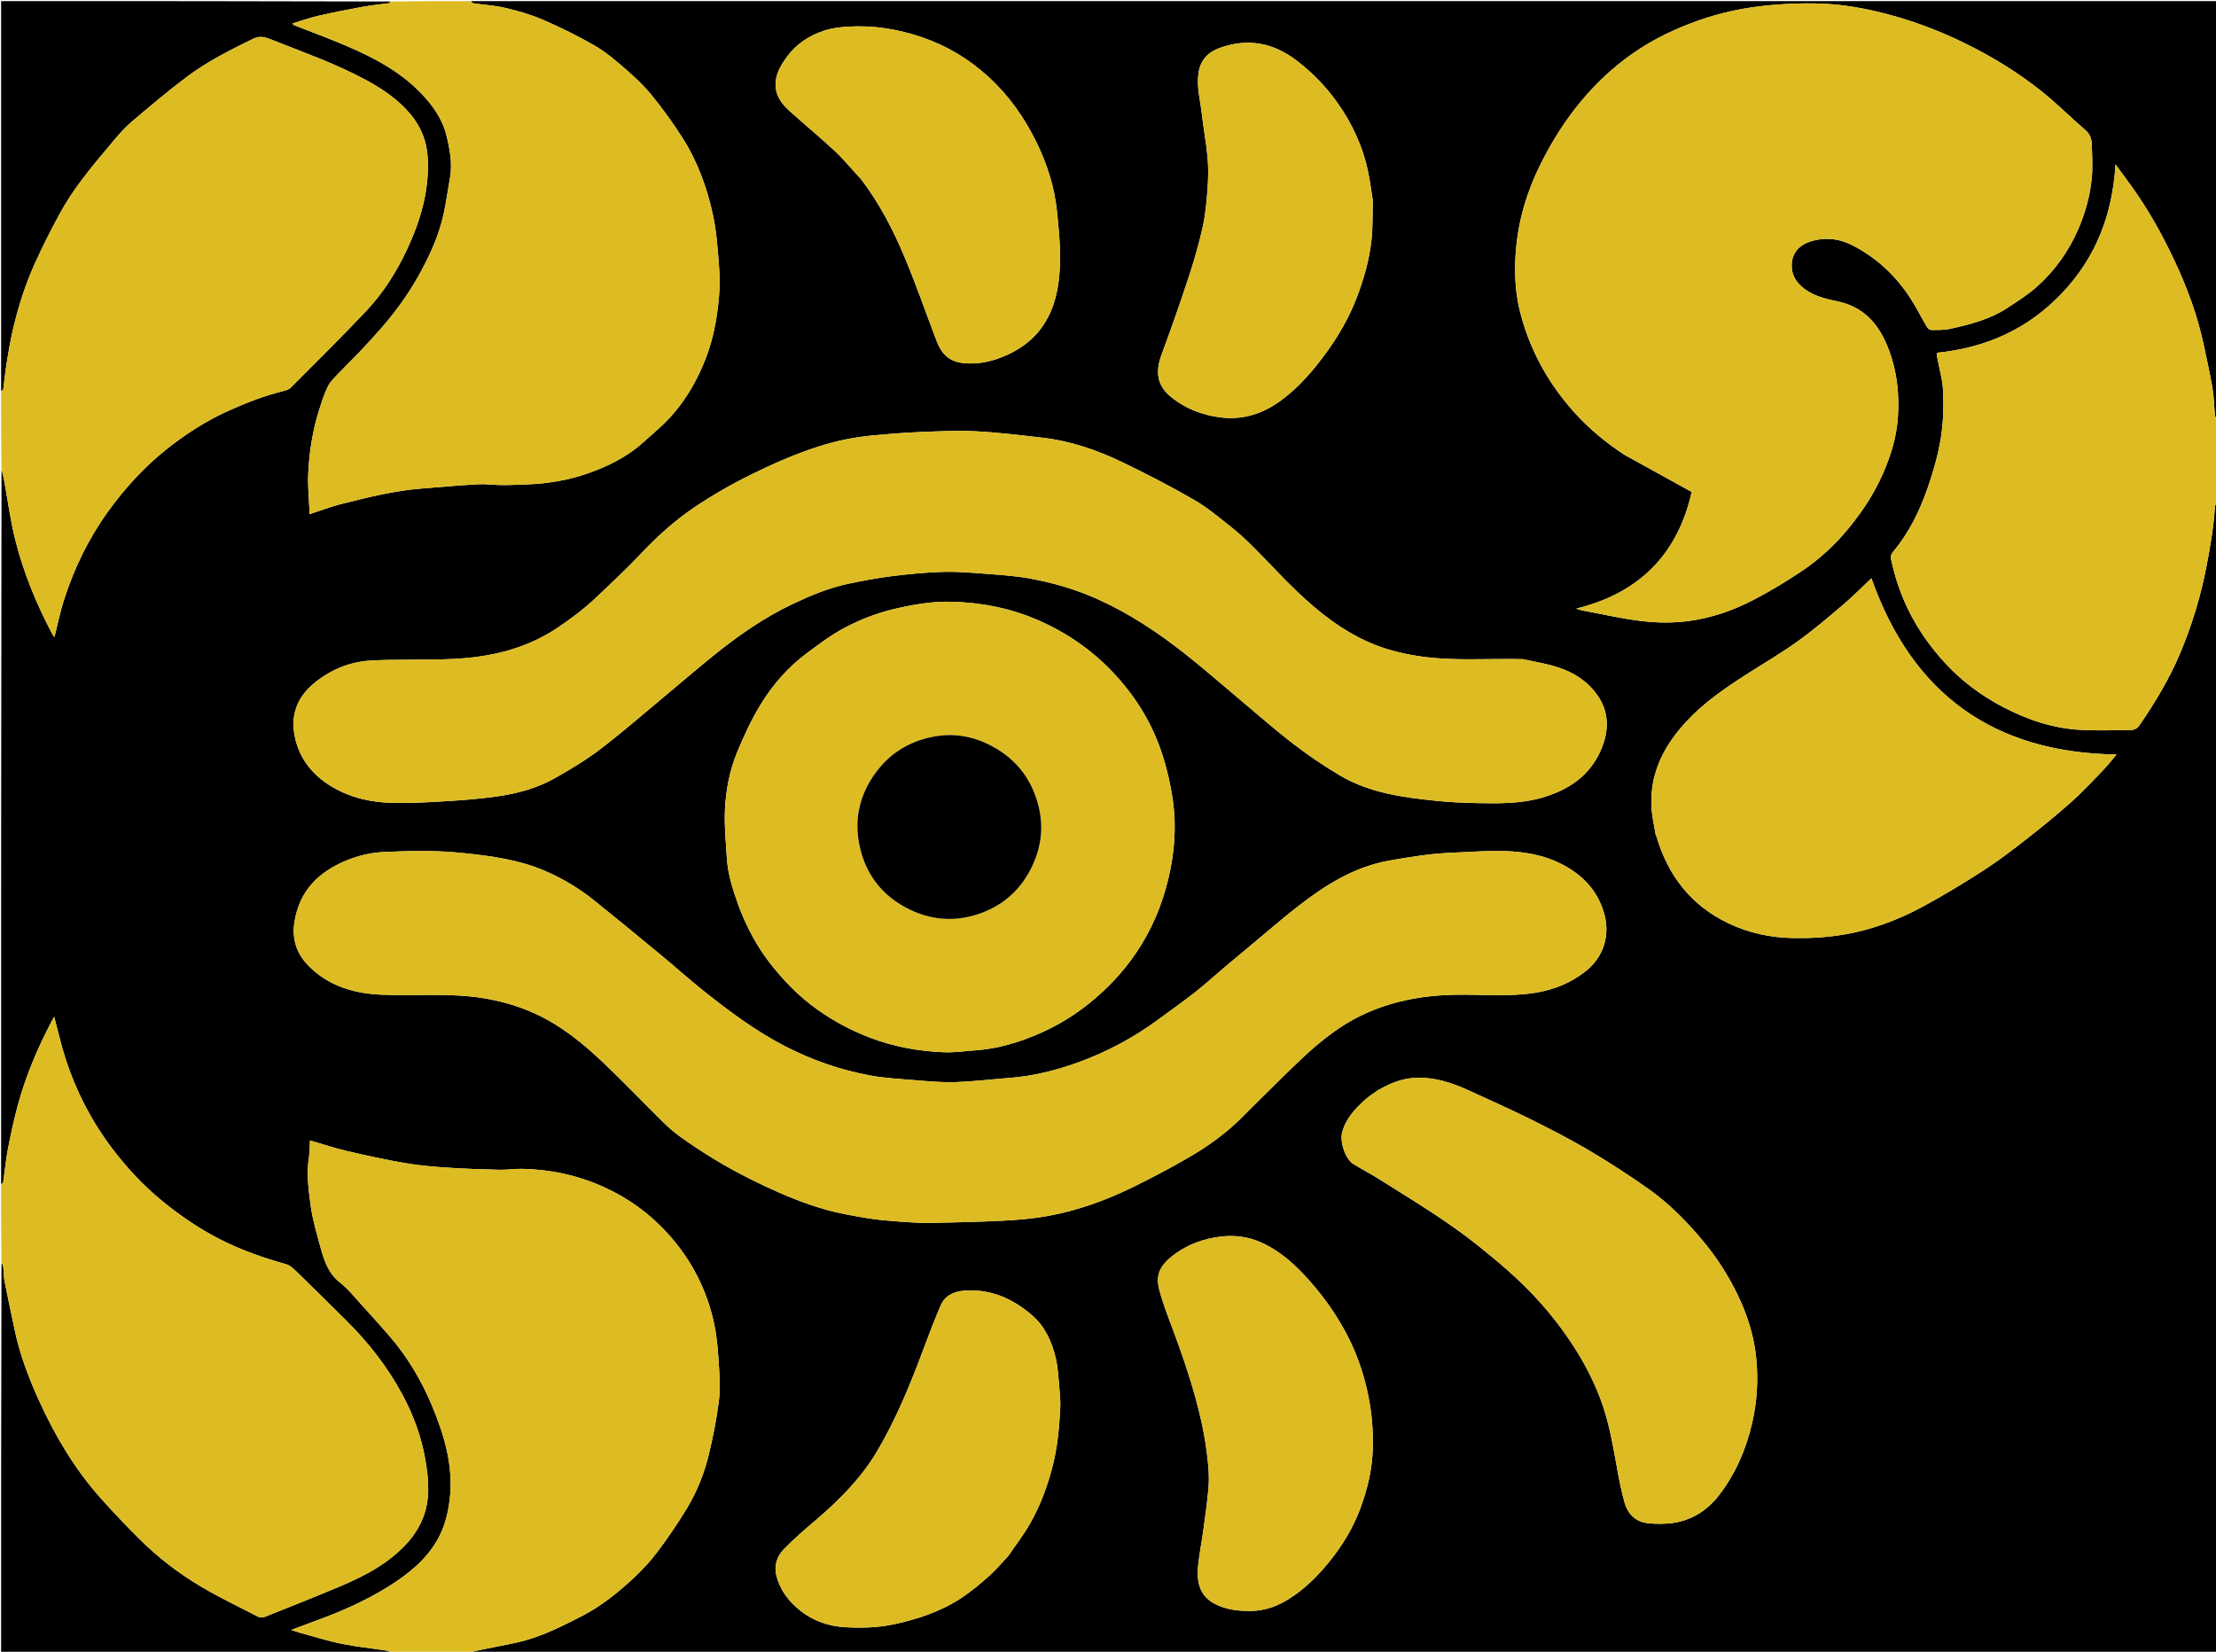 <svg version="1.1" id="Layer_1" xmlns="http://www.w3.org/2000/svg" xmlns:xlink="http://www.w3.org/1999/xlink" x="0px" y="0px"
	 width="100%" viewBox="0 0 2000 1491" enable-background="new 0 0 2000 1491" xml:space="preserve">
<path fill="#000000" opacity="1" stroke="none" 
	d="
M1,353 
	C1,235.736 1,118.472 1,1 
	C117.695,1 234.389,1 351.867,1.355 
	C352.134,2.113 351.657,2.798 351.095,2.877 
	C343.328,3.965 335.493,4.658 327.787,6.064 
	C314.367,8.513 300.969,11.139 287.674,14.182 
	C279.74,15.997 272.021,18.749 263.893,21.173 
	C264.67,22.008 264.937,22.539 265.35,22.702 
	C280.731,28.763 296.279,34.433 311.487,40.9 
	C338.769,52.503 364.752,66.285 384.606,89.163 
	C393.102,98.952 399.923,109.753 403.034,122.584 
	C406.14,135.392 408.472,148.23 406.01,161.461 
	C403.634,174.236 402.149,187.249 398.771,199.751 
	C393.972,217.509 386.096,234.129 377.021,250.178 
	C367.417,267.163 355.935,282.756 343.086,297.373 
	C337.154,304.121 331.085,310.755 324.896,317.267 
	C318.536,323.959 311.852,330.342 305.51,337.05 
	C302.045,340.714 298.155,344.349 295.955,348.746 
	C292.651,355.353 290.418,362.54 288.163,369.619 
	C282.191,388.37 279.104,407.729 278.198,427.296 
	C277.639,439.364 278.976,451.52 279.48,464.096 
	C289.439,460.851 298.24,457.419 307.329,455.13 
	C331.464,449.053 355.622,442.933 380.564,440.973 
	C397.617,439.632 414.657,438.037 431.734,437.127 
	C439.628,436.707 447.605,438.07 455.526,437.883 
	C468.394,437.578 481.346,437.427 494.078,435.78 
	C505.599,434.29 517.202,431.85 528.183,428.108 
	C546.869,421.741 564.759,413.327 579.715,399.991 
	C589.512,391.256 599.778,382.805 608.228,372.862 
	C620.156,358.828 629.24,342.779 636.162,325.555 
	C643.521,307.242 647.111,288.103 648.848,268.63 
	C649.72,258.848 649.621,248.875 648.855,239.074 
	C647.696,224.242 646.689,209.248 643.608,194.75 
	C638.32,169.87 629.678,145.945 615.913,124.369 
	C607.522,111.217 598.347,98.475 588.531,86.353 
	C581.5,77.672 573.222,69.865 564.769,62.508 
	C555.925,54.81 546.81,47.079 536.73,41.226 
	C521.76,32.532 506.107,24.858 490.226,17.939 
	C479.45,13.244 467.938,9.951 456.472,7.217 
	C446.831,4.919 436.777,4.369 426.925,2.917 
	C426.204,2.811 425.638,1.663 425,1 
	C950.221,1 1475.443,1 2001,1 
	C2001,126.361 2001,251.723 2000.634,377.852 
	C1999.845,377.268 1999.173,375.94 1999.042,374.561 
	C1998.28,366.545 1998.184,358.427 1996.847,350.515 
	C1994.655,337.553 1991.738,324.713 1989.031,311.841 
	C1983.397,285.051 1973.973,259.542 1962.331,234.855 
	C1951.635,212.178 1939.503,190.277 1924.948,169.8 
	C1920.015,162.859 1914.893,156.051 1909.304,148.428 
	C1906.575,193.634 1891.701,232.317 1860.979,264.686 
	C1830.139,297.18 1792.169,314.031 1748.059,318.455 
	C1748.059,319.399 1747.932,320.251 1748.078,321.054 
	C1750.028,331.773 1753.253,342.435 1753.687,353.21 
	C1754.258,367.35 1753.9,381.785 1751.617,395.712 
	C1749.141,410.815 1744.827,425.768 1739.815,440.268 
	C1732.632,461.048 1723.06,480.785 1708.75,497.868 
	C1707.447,499.425 1706.132,502.012 1706.501,503.768 
	C1709.807,519.505 1714.733,534.746 1721.705,549.275 
	C1730.493,567.589 1742.062,583.92 1755.863,598.862 
	C1770.756,614.986 1788.08,627.807 1807.33,637.943 
	C1829.526,649.631 1853.094,657.593 1878.339,658.873 
	C1893.322,659.633 1908.377,659.095 1923.397,658.897 
	C1926.39,658.857 1929.024,657.441 1930.957,654.633 
	C1945.198,633.948 1958.063,612.445 1967.797,589.286 
	C1978.304,564.289 1986.138,538.45 1991.305,511.729 
	C1994.817,493.57 1997.938,475.441 1999.079,456.979 
	C1999.143,455.95 2000.334,454.991 2001,454 
	C2001,799.945 2001,1145.89 2001,1492 
	C1475.639,1492 950.277,1492 424.132,1491.646 
	C427.289,1490.53 431.247,1489.844 435.17,1488.992 
	C450.542,1485.654 466.333,1483.539 481.149,1478.541 
	C496.563,1473.342 511.345,1465.942 525.829,1458.403 
	C542.684,1449.63 557.549,1437.728 571.438,1424.835 
	C579.278,1417.559 586.73,1409.639 593.13,1401.091 
	C602.764,1388.225 611.917,1374.911 620.18,1361.13 
	C629.224,1346.046 635.749,1329.614 639.839,1312.505 
	C643.575,1296.873 646.715,1281.018 648.746,1265.087 
	C650.087,1254.567 649.523,1243.705 648.864,1233.055 
	C648.097,1220.654 647.244,1208.123 644.757,1195.991 
	C638.384,1164.911 624.204,1137.361 603.018,1113.854 
	C586.932,1096.005 567.786,1081.941 545.71,1071.835 
	C522.043,1061.001 497.294,1055.632 471.426,1055.073 
	C464.508,1054.923 457.56,1056.088 450.644,1055.915 
	C434.615,1055.516 418.575,1054.977 402.58,1053.905 
	C390.173,1053.073 377.717,1051.981 365.48,1049.866 
	C348.053,1046.854 330.735,1043.107 313.509,1039.081 
	C302.286,1036.458 291.309,1032.783 279.748,1029.443 
	C279.479,1034.665 279.705,1039.657 278.884,1044.47 
	C276.37,1059.209 278.485,1073.837 280.414,1088.287 
	C282.079,1100.755 285.707,1113.005 289.056,1125.189 
	C292.384,1137.294 295.949,1149.136 306.769,1157.635 
	C314.251,1163.513 320.313,1171.24 326.803,1178.33 
	C335.248,1187.556 343.626,1196.85 351.786,1206.328 
	C367.859,1224.997 380.324,1245.996 389.797,1268.625 
	C401.217,1295.904 409.516,1324.062 405.804,1354.125 
	C404.606,1363.828 402.306,1373.777 398.396,1382.687 
	C389.809,1402.256 374.447,1416.269 356.963,1427.979 
	C336.237,1441.859 313.73,1452.217 290.458,1460.998 
	C281.716,1464.296 272.949,1467.529 262.879,1471.282 
	C266.316,1472.409 268.332,1473.171 270.403,1473.733 
	C283.073,1477.172 295.627,1481.203 308.469,1483.803 
	C322.199,1486.583 336.209,1487.974 350.079,1490.082 
	C350.8,1490.191 351.363,1491.337 352,1492 
	C235.069,1492 118.139,1492 1,1492 
	C1,1374.972 1,1257.944 1.346,1140.126 
	C2.128,1140.848 2.787,1142.335 2.957,1143.877 
	C3.426,1148.123 3.29,1152.471 4.108,1156.639 
	C6.89,1170.816 10.046,1184.919 12.937,1199.076 
	C17.57,1221.76 25.688,1243.326 35.212,1264.252 
	C49.579,1295.818 67.121,1325.6 90.28,1351.657 
	C101.812,1364.632 113.802,1377.235 126.12,1389.466 
	C142.544,1405.772 160.878,1419.907 180.706,1431.729 
	C197.638,1441.823 215.505,1450.356 233.056,1459.39 
	C234.605,1460.188 237.121,1460.19 238.777,1459.531 
	C261.371,1450.537 283.989,1441.594 306.403,1432.167 
	C329.592,1422.413 351.787,1410.753 368.673,1391.508 
	C374.144,1385.273 378.743,1377.74 381.8,1370.031 
	C388.424,1353.327 386.926,1335.88 384.038,1318.521 
	C380.54,1297.502 373.247,1277.674 363.294,1259.08 
	C349.827,1233.92 332.316,1211.543 311.965,1191.463 
	C297.65,1177.34 283.411,1163.139 268.976,1149.14 
	C265.8,1146.06 262.32,1142.335 258.331,1141.214 
	C237.524,1135.37 217.221,1128.263 197.996,1118.409 
	C179.545,1108.95 162.531,1097.293 146.43,1084.137 
	C129.003,1069.898 113.871,1053.533 100.48,1035.678 
	C82.249,1011.37 68.421,984.532 59.112,955.56 
	C55.173,943.302 52.353,930.684 48.885,917.704 
	C48.132,919.096 47.482,920.276 46.852,921.467 
	C33.996,945.798 23.314,971.041 16.091,997.612 
	C12.52,1010.747 9.664,1024.102 7.09,1037.474 
	C5.211,1047.239 4.357,1057.2 2.917,1067.055 
	C2.811,1067.781 1.663,1068.355 1,1069 
	C1,854.305 1,639.611 1.355,424.133 
	C2.471,427.294 3.263,431.232 3.989,435.182 
	C7.164,452.452 9.418,469.951 13.68,486.948 
	C21.246,517.123 33.074,545.785 47.704,573.258 
	C48.068,573.942 48.747,574.456 49.189,574.948 
	C51.997,563.769 54.161,552.728 57.56,542.081 
	C66.756,513.275 79.758,486.366 97.534,461.686 
	C112.609,440.756 129.808,421.922 149.856,405.872 
	C167.131,392.043 185.681,380.066 206.005,370.88 
	C222.316,363.507 238.864,357.058 256.273,352.839 
	C258.39,352.326 260.803,351.53 262.268,350.058 
	C285.025,327.183 308.002,304.508 330.182,281.082 
	C345.574,264.825 357.542,246.011 367.11,225.678 
	C379.452,199.454 387.497,172.36 386.057,142.969 
	C385.319,127.898 380.086,114.618 370.571,103.218 
	C359.435,89.875 345.176,80.238 330.017,72.062 
	C302.934,57.453 273.934,47.266 245.432,35.931 
	C239.821,33.7 234.854,31.869 228.622,34.923 
	C207.936,45.059 187.297,55.368 168.853,69.195 
	C151.57,82.151 135.055,96.158 118.569,110.135 
	C112.543,115.243 107.294,121.36 102.178,127.429 
	C92.259,139.198 82.305,150.973 73.091,163.289 
	C66.094,172.643 59.597,182.496 53.994,192.738 
	C45.805,207.708 38.122,223.004 31.126,238.567 
	C22.545,257.653 16.288,277.63 11.55,298.018 
	C9.306,307.671 7.636,317.472 6.058,327.263 
	C4.757,335.326 4.009,343.478 2.887,351.573 
	C2.81,352.126 1.654,352.528 1,353 
M1466.036,410.522 
	C1486.06,421.574 1506.083,432.627 1526.795,444.06 
	C1514.257,500.01 1479.747,535.362 1422.58,549.374 
	C1424.816,550.059 1426.318,550.684 1427.882,550.974 
	C1446.097,554.355 1464.214,558.614 1482.578,560.721 
	C1496.087,562.271 1510.103,562.393 1523.567,560.643 
	C1544.391,557.938 1564.365,551.005 1582.98,541.274 
	C1598.215,533.31 1613.053,524.394 1627.273,514.732 
	C1642.685,504.259 1656.369,491.48 1668.246,477.074 
	C1680.89,461.738 1691.725,445.194 1699.711,426.83 
	C1706.509,411.201 1711.492,395.01 1712.792,378.133 
	C1714.506,355.888 1712.099,334.023 1703.613,312.943 
	C1694.993,291.532 1681.286,276.676 1657.82,271.874 
	C1646.229,269.503 1634.601,266.596 1625.431,258.147 
	C1619.275,252.475 1616.387,245.321 1617.169,237.228 
	C1618.108,227.501 1624.514,221.103 1633.255,218.21 
	C1646.301,213.893 1659.413,215.063 1671.78,221.375 
	C1692.875,232.142 1709.785,247.754 1722.927,267.287 
	C1728.901,276.166 1733.64,285.871 1739.108,295.101 
	C1739.856,296.364 1741.588,297.866 1742.856,297.859 
	C1748.617,297.828 1754.538,298.034 1760.105,296.808 
	C1777.869,292.896 1795.568,288.407 1811.066,278.34 
	C1820.615,272.138 1830.376,265.961 1838.799,258.39 
	C1855.026,243.806 1867.428,226.217 1876.064,206.005 
	C1882.177,191.698 1886.221,176.83 1887.798,161.478 
	C1888.849,151.246 1888.22,140.811 1887.899,130.48 
	C1887.748,125.632 1886.463,121.19 1882.244,117.557 
	C1868.955,106.114 1856.568,93.576 1842.883,82.65 
	C1821.904,65.902 1799.135,51.841 1775.003,39.862 
	C1748.987,26.947 1722.012,17.006 1693.777,10.385 
	C1675.576,6.116 1657.127,3.407 1638.434,3.096 
	C1627.014,2.907 1615.55,3.269 1604.159,4.114 
	C1593.418,4.911 1582.659,6.176 1572.065,8.101 
	C1550.313,12.054 1529.365,18.873 1509.247,28.01 
	C1476.89,42.704 1449.684,64.094 1426.932,91.42 
	C1412.481,108.776 1400.64,127.662 1390.576,147.808 
	C1378.38,172.223 1370.544,197.981 1368.231,225.073 
	C1366.688,243.156 1367.154,261.564 1371.388,279.306 
	C1375.328,295.818 1381.32,311.725 1389.247,326.962 
	C1397.763,343.331 1408.3,358.165 1420.477,371.796 
	C1433.671,386.565 1448.859,399.199 1466.036,410.522 
M1374.205,595.001 
	C1342.42,594.227 1310.531,597.093 1278.865,592.036 
	C1264.045,589.67 1249.616,585.961 1235.885,579.931 
	C1211.153,569.069 1190.204,552.619 1170.855,534.168 
	C1157.154,521.102 1144.434,507.013 1131.021,493.637 
	C1124.607,487.24 1117.899,481.06 1110.793,475.455 
	C1100.055,466.984 1089.491,457.993 1077.709,451.213 
	C1056.512,439.017 1034.741,427.724 1012.698,417.117 
	C989.809,406.103 965.796,397.929 940.366,395.032 
	C920.164,392.732 899.935,390.239 879.649,389.259 
	C862.612,388.436 845.463,389.39 828.386,390.087 
	C814.75,390.643 801.127,391.787 787.534,393.051 
	C771.147,394.576 755.095,397.852 739.373,402.86 
	C718.01,409.665 697.63,418.636 677.529,428.555 
	C659.831,437.289 642.837,447.075 626.524,458.066 
	C608.411,470.271 592.421,484.91 577.444,500.838 
	C565.163,513.898 551.941,526.084 538.961,538.474 
	C527.873,549.057 515.764,558.272 502.961,566.828 
	C474.289,585.987 442.235,593.226 408.645,594.835 
	C384.094,596.011 359.43,594.915 334.892,596.243 
	C316.082,597.26 299.021,604.155 284.036,616.263 
	C267.608,629.537 261.803,646.398 266.377,666.401 
	C270.761,685.575 282.527,699.959 299.372,710.033 
	C316.773,720.44 336.059,724.535 355.968,724.812 
	C373.148,725.052 390.369,723.975 407.536,722.906 
	C421.274,722.051 435.023,720.793 448.652,718.885 
	C466.91,716.329 484.729,711.505 500.832,702.399 
	C515.094,694.334 529.265,685.793 542.255,675.865 
	C562.296,660.547 581.315,643.89 600.729,627.754 
	C614.978,615.911 629.008,603.797 643.417,592.153 
	C665.738,574.114 689.127,557.677 715.194,545.307 
	C731.336,537.646 747.739,530.708 765.263,527.013 
	C778.304,524.263 791.441,521.748 804.657,520.106 
	C820.128,518.184 835.713,516.628 851.284,516.212 
	C864.615,515.855 878.016,517.055 891.347,518.075 
	C904.082,519.05 916.906,519.917 929.444,522.192 
	C950.697,526.049 971.412,532.17 991.158,541.074 
	C1019.385,553.802 1044.996,570.873 1069.234,589.93 
	C1086.115,603.202 1102.239,617.436 1118.72,631.217 
	C1134.82,644.679 1150.551,658.624 1167.182,671.395 
	C1180.574,681.678 1194.65,691.227 1209.162,699.859 
	C1236.022,715.836 1266.353,719.832 1296.731,722.915 
	C1308.372,724.096 1320.102,724.709 1331.802,724.913 
	C1351.891,725.265 1372.019,725.719 1391.664,720.035 
	C1415.542,713.126 1434.772,700.389 1444.929,676.853 
	C1452.174,660.064 1452.63,643.113 1441.713,627.541 
	C1432.802,614.832 1420.059,606.732 1405.426,602.146 
	C1395.557,599.052 1385.254,597.339 1374.205,595.001 
M815.717,1103 
	C823.313,1103.332 830.917,1104.073 838.504,1103.919 
	C860.7,1103.471 882.906,1102.996 905.075,1101.877 
	C918.316,1101.208 931.634,1100.102 944.672,1097.801 
	C972.133,1092.954 998.224,1083.496 1023.195,1071.224 
	C1039.909,1063.01 1056.405,1054.271 1072.523,1044.945 
	C1089.95,1034.862 1106.339,1023.18 1120.656,1008.845 
	C1126.873,1002.621 1133.048,996.352 1139.332,990.195 
	C1152.2,977.588 1164.941,964.842 1178.106,952.55 
	C1185.523,945.625 1193.406,939.126 1201.549,933.067 
	C1234.878,908.267 1272.938,898.543 1313.951,897.914 
	C1338.137,897.543 1362.419,900.008 1386.501,895.985 
	C1402.762,893.268 1417.495,887.252 1430.692,877 
	C1447.89,863.639 1453.81,843.03 1447.136,822.352 
	C1440.931,803.127 1428.362,790.097 1410.682,780.668 
	C1393.073,771.278 1374.314,768.566 1354.963,768.1 
	C1345.047,767.861 1335.1,768.553 1325.177,769.029 
	C1313.98,769.565 1302.741,769.863 1291.616,771.118 
	C1278.672,772.579 1265.778,774.671 1252.957,777.008 
	C1221.813,782.685 1195.97,799.12 1171.505,818.08 
	C1161.666,825.705 1152.199,833.814 1142.624,841.776 
	C1130.523,851.839 1118.458,861.948 1106.425,872.093 
	C1097.131,879.929 1088.146,888.151 1078.596,895.657 
	C1067.586,904.311 1056.119,912.384 1044.827,920.678 
	C1022.69,936.938 998.683,949.703 972.861,959.053 
	C952.737,966.341 932.109,971.375 910.711,973.028 
	C894.327,974.293 877.971,976.298 861.567,976.795 
	C849.24,977.168 836.836,975.918 824.503,974.935 
	C811.44,973.894 798.267,973.145 785.411,970.797 
	C758.642,965.907 733.173,957.031 708.846,944.558 
	C682.267,930.929 658.596,913.182 635.379,894.742 
	C622.15,884.236 609.6,872.881 596.574,862.114 
	C576.49,845.513 556.378,828.94 536.049,812.643 
	C522.534,801.808 507.71,792.916 491.789,786.087 
	C468.473,776.085 443.607,772.666 418.647,770.092 
	C407.175,768.909 395.61,768.266 384.077,768.11 
	C371.99,767.947 359.888,768.607 347.796,769.01 
	C335.463,769.421 323.656,772.121 312.238,776.894 
	C287.336,787.305 270.407,804.048 265.81,831.834 
	C263.173,847.772 267.788,861.032 278.688,872.007 
	C296.543,889.986 319.38,896.801 343.905,897.859 
	C374.502,899.179 405.233,896.06 435.749,900.931 
	C451.894,903.508 467.384,907.929 482.276,914.663 
	C506.411,925.578 526.549,942.112 545.461,960.143 
	C563.349,977.197 580.438,995.088 598.039,1012.447 
	C602.827,1017.17 607.905,1021.709 613.354,1025.634 
	C633.682,1040.28 654.964,1053.279 677.493,1064.438 
	C699.309,1075.244 721.43,1085.138 744.818,1091.759 
	C757.754,1095.422 771.13,1097.695 784.426,1099.87 
	C794.441,1101.509 804.644,1101.998 815.717,1103 
M667.517,820.018 
	C667.99,821.223 668.443,822.435 668.938,823.631 
	C675.497,839.48 683.501,854.485 693.981,868.165 
	C706.6,884.635 720.878,899.352 737.831,911.389 
	C752.472,921.784 768.136,930.152 784.96,936.582 
	C806.688,944.885 829.193,948.992 852.263,949.831 
	C861.916,950.182 871.638,948.693 881.326,947.999 
	C896.851,946.886 911.848,942.992 926.304,937.662 
	C946.8,930.104 965.765,919.607 982.919,905.771 
	C999.138,892.689 1013.289,877.811 1024.996,860.671 
	C1039.035,840.114 1048.643,817.6 1054.426,793.317 
	C1059.9,770.335 1061.877,747.081 1058.693,723.831 
	C1056.507,707.858 1052.802,691.823 1047.508,676.605 
	C1038.391,650.394 1023.653,627.208 1004.488,606.963 
	C985.326,586.722 962.9,571.224 937.388,560.03 
	C912.236,548.995 885.774,543.836 858.536,543.176 
	C841.183,542.755 824.089,545.704 807.082,549.713 
	C791.294,553.434 776.354,559.224 762.274,566.686 
	C749.992,573.196 738.727,581.779 727.518,590.125 
	C711.194,602.28 697.907,617.643 687.233,634.724 
	C678.677,648.413 671.808,663.316 665.583,678.26 
	C658.543,695.16 655.035,713.268 654.259,731.501 
	C653.643,745.97 655.133,760.55 656.047,775.058 
	C657.017,790.46 662.07,804.921 667.517,820.018 
M1494.397,753.898 
	C1494.573,754.173 1494.827,754.425 1494.915,754.725 
	C1505.333,790.272 1526.133,817.298 1559.961,833.43 
	C1578.308,842.18 1597.976,846.372 1618.104,846.746 
	C1633.195,847.027 1648.525,846.172 1663.401,843.715 
	C1688.333,839.597 1712.059,830.846 1734.297,818.926 
	C1753.299,808.74 1771.795,797.513 1789.929,785.836 
	C1803.47,777.117 1816.325,767.264 1829.035,757.339 
	C1842.72,746.652 1856.193,735.645 1869.168,724.113 
	C1878.992,715.382 1888.016,705.731 1897.146,696.249 
	C1901.938,691.272 1906.194,685.779 1910.224,681.067 
	C1799.047,679.489 1725.697,626.163 1689.008,521.952 
	C1680.738,529.747 1672.482,538.191 1663.527,545.812 
	C1650.139,557.207 1636.726,568.675 1622.458,578.906 
	C1607.422,589.689 1591.361,599.04 1575.765,609.044 
	C1556.434,621.444 1537.633,634.396 1521.839,651.44 
	C1507.919,666.46 1497.295,683.16 1492.617,703.1 
	C1490.768,710.981 1490.196,719.375 1490.48,727.485 
	C1490.781,736.063 1492.792,744.581 1494.397,753.898 
M1243.676,984.055 
	C1239.984,986.735 1236.044,989.136 1232.647,992.149 
	C1223.256,1000.475 1214.688,1009.478 1211.359,1022.147 
	C1209.018,1031.061 1214.394,1046.481 1221.606,1050.847 
	C1229.101,1055.385 1236.906,1059.424 1244.308,1064.103 
	C1274.84,1083.401 1305.923,1101.857 1334.209,1124.541 
	C1351.938,1138.757 1369.219,1153.302 1384.799,1169.985 
	C1398.406,1184.555 1410.554,1200.085 1421.232,1216.811 
	C1430.407,1231.183 1438.126,1246.275 1444.249,1262.283 
	C1451.8,1282.023 1455.335,1302.603 1459.067,1323.214 
	C1461.06,1334.225 1463.083,1345.288 1466.128,1356.033 
	C1469.046,1366.329 1475.935,1373.68 1487.11,1374.915 
	C1494.198,1375.699 1501.531,1375.729 1508.607,1374.874 
	C1526.395,1372.727 1540.776,1363.489 1551.427,1349.708 
	C1566.271,1330.5 1575.759,1308.596 1581.298,1284.757 
	C1585.829,1265.261 1586.985,1245.86 1585.056,1226.061 
	C1583.11,1206.078 1577.092,1187.24 1568.528,1169.328 
	C1560.227,1151.969 1549.92,1135.775 1537.547,1120.841 
	C1522.732,1102.96 1506.577,1086.483 1487.666,1073.116 
	C1470.038,1060.656 1451.851,1048.889 1433.262,1037.912 
	C1415.974,1027.703 1398.014,1018.574 1380.015,1009.643 
	C1362.19,1000.799 1343.968,992.754 1325.882,984.44 
	C1310.158,977.211 1293.975,971.904 1276.307,972.988 
	C1264.655,973.703 1254.277,978.043 1243.676,984.055 
M909.984,1404.527 
	C916.652,1394.707 924.013,1385.278 929.831,1374.978 
	C939.363,1358.105 945.997,1340.003 950.591,1321.078 
	C954.52,1304.896 955.944,1288.48 956.877,1271.995 
	C957.277,1264.94 956.569,1257.788 955.939,1250.718 
	C955.201,1242.422 954.721,1234 952.842,1225.933 
	C949.387,1211.105 943.06,1197.231 931.392,1187.175 
	C913.919,1172.117 893.695,1163.153 869.963,1165.082 
	C860.968,1165.812 852.897,1169.335 849.087,1178.161 
	C843.694,1190.651 838.834,1203.382 834.08,1216.135 
	C822.121,1248.219 809.336,1279.899 791.894,1309.518 
	C777.549,1333.879 758.043,1353.547 736.759,1371.74 
	C726.733,1380.309 716.622,1388.879 707.486,1398.351 
	C701.261,1404.805 698.306,1413.077 700.829,1422.673 
	C704.224,1435.585 711.718,1445.313 721.94,1453.583 
	C733.953,1463.301 747.869,1467.928 762.817,1468.808 
	C777.61,1469.678 792.456,1469.29 807.158,1466.098 
	C828.92,1461.374 849.765,1454.383 868.341,1441.948 
	C877.008,1436.145 885.08,1429.349 892.89,1422.405 
	C898.852,1417.104 903.977,1410.861 909.984,1404.527 
M775.491,159.994 
	C775.961,160.466 776.491,160.893 776.893,161.418 
	C793.603,183.222 806.133,207.465 816.651,232.629 
	C826.893,257.132 835.61,282.27 845.064,307.104 
	C850.375,321.053 857.922,327.52 873.437,328.044 
	C884.254,328.409 894.449,326.306 904.478,322.273 
	C922.59,314.99 936.974,303.712 946.018,286.065 
	C954.205,270.089 956.421,252.715 956.738,235.294 
	C957.01,220.364 955.443,205.348 953.913,190.45 
	C951.687,168.765 945.032,148.067 935.566,128.666 
	C924.885,106.773 911.057,86.89 892.856,70.066 
	C875.039,53.596 854.969,41.435 832.167,33.655 
	C810.405,26.229 787.999,22.581 764.974,24.101 
	C758.015,24.56 750.863,25.377 744.277,27.508 
	C730.696,31.901 718.955,39.412 710.299,51.168 
	C705.233,58.05 700.843,65.29 700.073,73.957 
	C699.092,85.016 704.872,93.265 712.587,100.2 
	C726.094,112.342 740.118,123.92 753.411,136.286 
	C761.121,143.459 767.827,151.709 775.491,159.994 
M1239,180.729 
	C1237.669,172.531 1236.597,164.28 1234.958,156.144 
	C1230.245,132.746 1220.492,111.521 1206.637,92.148 
	C1196.5,77.974 1184.514,65.687 1170.668,54.984 
	C1149.421,38.559 1126.321,34.192 1101.114,43.171 
	C1090.888,46.814 1083.636,53.485 1081.768,65.492 
	C1079.812,78.067 1083.174,89.902 1084.564,102.013 
	C1086.091,115.307 1088.636,128.495 1089.839,141.811 
	C1090.677,151.093 1090.536,160.551 1089.864,169.861 
	C1089.03,181.427 1088.077,193.116 1085.584,204.4 
	C1082.2,219.714 1077.836,234.869 1072.941,249.779 
	C1065.216,273.31 1057.026,296.701 1048.405,319.918 
	C1042.442,335.977 1044.469,347.954 1056.492,357.954 
	C1069.742,368.974 1085.357,374.812 1102.164,376.848 
	C1121.628,379.206 1139.464,373.477 1155.172,362.166 
	C1172.16,349.934 1185.669,334.038 1197.812,317.195 
	C1208.447,302.444 1217.488,286.636 1224.125,269.56 
	C1230.8,252.383 1235.828,234.735 1237.826,216.449 
	C1239.082,204.956 1238.666,193.281 1239,180.729 
M1051.505,1181.007 
	C1052.835,1184.663 1054.127,1188.334 1055.502,1191.974 
	C1067.135,1222.77 1078.043,1253.806 1084.922,1286.072 
	C1087.093,1296.257 1088.708,1306.6 1089.871,1316.95 
	C1090.792,1325.145 1091.401,1333.519 1090.783,1341.71 
	C1089.775,1355.066 1087.757,1368.351 1085.968,1381.639 
	C1084.533,1392.304 1082.34,1402.884 1081.315,1413.582 
	C1079.683,1430.625 1083.781,1443.32 1101.471,1450.022 
	C1110.417,1453.412 1119.575,1454.266 1129.107,1454.142 
	C1141.486,1453.981 1152.507,1449.945 1162.703,1443.653 
	C1176.917,1434.882 1188.666,1423.234 1199.214,1410.325 
	C1211.237,1395.612 1221.028,1379.643 1227.677,1361.773 
	C1234.201,1344.242 1238.482,1326.262 1238.976,1307.508 
	C1239.384,1292.002 1238.219,1276.695 1235.222,1261.36 
	C1231.639,1243.032 1225.937,1225.468 1217.752,1208.906 
	C1208.346,1189.873 1196.306,1172.443 1182.147,1156.413 
	C1169.401,1141.984 1155.626,1129.259 1137.829,1121.346 
	C1125.907,1116.046 1113.308,1114.688 1100.711,1116.36 
	C1086.333,1118.269 1072.668,1123.042 1060.728,1131.729 
	C1051.667,1138.322 1043.86,1146.144 1045.22,1158.352 
	C1046.05,1165.805 1049.042,1173.017 1051.505,1181.007 
z"/>
<path fill="#DDBC23" opacity="1" stroke="none" 
	d="
M424.531,1 
	C425.638,1.663 426.204,2.811 426.925,2.917 
	C436.777,4.369 446.831,4.919 456.472,7.217 
	C467.938,9.951 479.45,13.244 490.226,17.939 
	C506.107,24.858 521.76,32.532 536.73,41.226 
	C546.81,47.079 555.925,54.81 564.769,62.508 
	C573.222,69.865 581.5,77.672 588.531,86.353 
	C598.347,98.475 607.522,111.217 615.913,124.369 
	C629.678,145.945 638.32,169.87 643.608,194.75 
	C646.689,209.248 647.696,224.242 648.855,239.074 
	C649.621,248.875 649.72,258.848 648.848,268.63 
	C647.111,288.103 643.521,307.242 636.162,325.555 
	C629.24,342.779 620.156,358.828 608.228,372.862 
	C599.778,382.805 589.512,391.256 579.715,399.991 
	C564.759,413.327 546.869,421.741 528.183,428.108 
	C517.202,431.85 505.599,434.29 494.078,435.78 
	C481.346,437.427 468.394,437.578 455.526,437.883 
	C447.605,438.07 439.628,436.707 431.734,437.127 
	C414.657,438.037 397.617,439.632 380.564,440.973 
	C355.622,442.933 331.464,449.053 307.329,455.13 
	C298.24,457.419 289.439,460.851 279.48,464.096 
	C278.976,451.52 277.639,439.364 278.198,427.296 
	C279.104,407.729 282.191,388.37 288.163,369.619 
	C290.418,362.54 292.651,355.353 295.955,348.746 
	C298.155,344.349 302.045,340.714 305.51,337.05 
	C311.852,330.342 318.536,323.959 324.896,317.267 
	C331.085,310.755 337.154,304.121 343.086,297.373 
	C355.935,282.756 367.417,267.163 377.021,250.178 
	C386.096,234.129 393.972,217.509 398.771,199.751 
	C402.149,187.249 403.634,174.236 406.01,161.461 
	C408.472,148.23 406.14,135.392 403.034,122.584 
	C399.923,109.753 393.102,98.952 384.606,89.163 
	C364.752,66.285 338.769,52.503 311.487,40.9 
	C296.279,34.433 280.731,28.763 265.35,22.702 
	C264.937,22.539 264.67,22.008 263.893,21.173 
	C272.021,18.749 279.74,15.997 287.674,14.182 
	C300.969,11.139 314.367,8.513 327.787,6.064 
	C335.493,4.658 343.328,3.965 351.095,2.877 
	C351.657,2.798 352.134,2.113 352.325,1.355 
	C376.021,1 400.042,1 424.531,1 
z"/>
<path fill="#DDBC23" opacity="1" stroke="none" 
	d="
M352.469,1492 
	C351.363,1491.337 350.8,1490.191 350.079,1490.082 
	C336.209,1487.974 322.199,1486.583 308.469,1483.803 
	C295.627,1481.203 283.073,1477.172 270.403,1473.733 
	C268.332,1473.171 266.316,1472.409 262.879,1471.282 
	C272.949,1467.529 281.716,1464.296 290.458,1460.998 
	C313.73,1452.217 336.237,1441.859 356.963,1427.979 
	C374.447,1416.269 389.809,1402.256 398.396,1382.687 
	C402.306,1373.777 404.606,1363.828 405.804,1354.125 
	C409.516,1324.062 401.217,1295.904 389.797,1268.625 
	C380.324,1245.996 367.859,1224.997 351.786,1206.328 
	C343.626,1196.85 335.248,1187.556 326.803,1178.33 
	C320.313,1171.24 314.251,1163.513 306.769,1157.635 
	C295.949,1149.136 292.384,1137.294 289.056,1125.189 
	C285.707,1113.005 282.079,1100.755 280.414,1088.287 
	C278.485,1073.837 276.37,1059.209 278.884,1044.47 
	C279.705,1039.657 279.479,1034.665 279.748,1029.443 
	C291.309,1032.783 302.286,1036.458 313.509,1039.081 
	C330.735,1043.107 348.053,1046.854 365.48,1049.866 
	C377.717,1051.981 390.173,1053.073 402.58,1053.905 
	C418.575,1054.977 434.615,1055.516 450.644,1055.915 
	C457.56,1056.088 464.508,1054.923 471.426,1055.073 
	C497.294,1055.632 522.043,1061.001 545.71,1071.835 
	C567.786,1081.941 586.932,1096.005 603.018,1113.854 
	C624.204,1137.361 638.384,1164.911 644.757,1195.991 
	C647.244,1208.123 648.097,1220.654 648.864,1233.055 
	C649.523,1243.705 650.087,1254.567 648.746,1265.087 
	C646.715,1281.018 643.575,1296.873 639.839,1312.505 
	C635.749,1329.614 629.224,1346.046 620.18,1361.13 
	C611.917,1374.911 602.764,1388.225 593.13,1401.091 
	C586.73,1409.639 579.278,1417.559 571.438,1424.835 
	C557.549,1437.728 542.684,1449.63 525.829,1458.403 
	C511.345,1465.942 496.563,1473.342 481.149,1478.541 
	C466.333,1483.539 450.542,1485.654 435.17,1488.992 
	C431.247,1489.844 427.289,1490.53 423.674,1491.646 
	C400.312,1492 376.625,1492 352.469,1492 
z"/>
<path fill="#DDBC23" opacity="1" stroke="none" 
	d="
M1,1069.469 
	C1.663,1068.355 2.811,1067.781 2.917,1067.055 
	C4.357,1057.2 5.211,1047.239 7.09,1037.474 
	C9.664,1024.102 12.52,1010.747 16.091,997.612 
	C23.314,971.041 33.996,945.798 46.852,921.467 
	C47.482,920.276 48.132,919.096 48.885,917.704 
	C52.353,930.684 55.173,943.302 59.112,955.56 
	C68.421,984.532 82.249,1011.37 100.48,1035.678 
	C113.871,1053.533 129.003,1069.898 146.43,1084.137 
	C162.531,1097.293 179.545,1108.95 197.996,1118.409 
	C217.221,1128.263 237.524,1135.37 258.331,1141.214 
	C262.32,1142.335 265.8,1146.06 268.976,1149.14 
	C283.411,1163.139 297.65,1177.34 311.965,1191.463 
	C332.316,1211.543 349.827,1233.92 363.294,1259.08 
	C373.247,1277.674 380.54,1297.502 384.038,1318.521 
	C386.926,1335.88 388.424,1353.327 381.8,1370.031 
	C378.743,1377.74 374.144,1385.273 368.673,1391.508 
	C351.787,1410.753 329.592,1422.413 306.403,1432.167 
	C283.989,1441.594 261.371,1450.537 238.777,1459.531 
	C237.121,1460.19 234.605,1460.188 233.056,1459.39 
	C215.505,1450.356 197.638,1441.823 180.706,1431.729 
	C160.878,1419.907 142.544,1405.772 126.12,1389.466 
	C113.802,1377.235 101.812,1364.632 90.28,1351.657 
	C67.121,1325.6 49.579,1295.818 35.212,1264.252 
	C25.688,1243.326 17.57,1221.76 12.937,1199.076 
	C10.046,1184.919 6.89,1170.816 4.108,1156.639 
	C3.29,1152.471 3.426,1148.123 2.957,1143.877 
	C2.787,1142.335 2.128,1140.848 1.346,1139.668 
	C1,1116.646 1,1093.292 1,1069.469 
z"/>
<path fill="#DDBC23" opacity="1" stroke="none" 
	d="
M1,353.469 
	C1.654,352.528 2.81,352.126 2.887,351.573 
	C4.009,343.478 4.757,335.326 6.058,327.263 
	C7.636,317.472 9.306,307.671 11.55,298.018 
	C16.288,277.63 22.545,257.653 31.126,238.567 
	C38.122,223.004 45.805,207.708 53.994,192.738 
	C59.597,182.496 66.094,172.643 73.091,163.289 
	C82.305,150.973 92.259,139.198 102.178,127.429 
	C107.294,121.36 112.543,115.243 118.569,110.135 
	C135.055,96.158 151.57,82.151 168.853,69.195 
	C187.297,55.368 207.936,45.059 228.622,34.923 
	C234.854,31.869 239.821,33.7 245.432,35.931 
	C273.934,47.266 302.934,57.453 330.017,72.062 
	C345.176,80.238 359.435,89.875 370.571,103.218 
	C380.086,114.618 385.319,127.898 386.057,142.969 
	C387.497,172.36 379.452,199.454 367.11,225.678 
	C357.542,246.011 345.574,264.825 330.182,281.082 
	C308.002,304.508 285.025,327.183 262.268,350.058 
	C260.803,351.53 258.39,352.326 256.273,352.839 
	C238.864,357.058 222.316,363.507 206.005,370.88 
	C185.681,380.066 167.131,392.043 149.856,405.872 
	C129.808,421.922 112.609,440.756 97.534,461.686 
	C79.758,486.366 66.756,513.275 57.56,542.081 
	C54.161,552.728 51.997,563.769 49.189,574.948 
	C48.747,574.456 48.068,573.942 47.704,573.258 
	C33.074,545.785 21.246,517.123 13.68,486.948 
	C9.418,469.951 7.164,452.452 3.989,435.182 
	C3.263,431.232 2.471,427.294 1.355,423.675 
	C1,400.646 1,377.292 1,353.469 
z"/>
<path fill="#DDBC23" opacity="1" stroke="none" 
	d="
M2001,453.531 
	C2000.334,454.991 1999.143,455.95 1999.079,456.979 
	C1997.938,475.441 1994.817,493.57 1991.305,511.729 
	C1986.138,538.45 1978.304,564.289 1967.797,589.286 
	C1958.063,612.445 1945.198,633.948 1930.957,654.633 
	C1929.024,657.441 1926.39,658.857 1923.397,658.897 
	C1908.377,659.095 1893.322,659.633 1878.339,658.873 
	C1853.094,657.593 1829.526,649.631 1807.33,637.943 
	C1788.08,627.807 1770.756,614.986 1755.863,598.862 
	C1742.062,583.92 1730.493,567.589 1721.705,549.275 
	C1714.733,534.746 1709.807,519.505 1706.501,503.768 
	C1706.132,502.012 1707.447,499.425 1708.75,497.868 
	C1723.06,480.785 1732.632,461.048 1739.815,440.268 
	C1744.827,425.768 1749.141,410.815 1751.617,395.712 
	C1753.9,381.785 1754.258,367.35 1753.687,353.21 
	C1753.253,342.435 1750.028,331.773 1748.078,321.054 
	C1747.932,320.251 1748.059,319.399 1748.059,318.455 
	C1792.169,314.031 1830.139,297.18 1860.979,264.686 
	C1891.701,232.317 1906.575,193.634 1909.304,148.428 
	C1914.893,156.051 1920.015,162.859 1924.948,169.8 
	C1939.503,190.277 1951.635,212.178 1962.331,234.855 
	C1973.973,259.542 1983.397,285.051 1989.031,311.841 
	C1991.738,324.713 1994.655,337.553 1996.847,350.515 
	C1998.184,358.427 1998.28,366.545 1999.042,374.561 
	C1999.173,375.94 1999.845,377.268 2000.634,378.31 
	C2001,403.021 2001,428.042 2001,453.531 
z"/>
<path fill="#DDBC23" opacity="1" stroke="none" 
	d="
M1465.772,410.263 
	C1448.859,399.199 1433.671,386.565 1420.477,371.796 
	C1408.3,358.165 1397.763,343.331 1389.247,326.962 
	C1381.32,311.725 1375.328,295.818 1371.388,279.306 
	C1367.154,261.564 1366.688,243.156 1368.231,225.073 
	C1370.544,197.981 1378.38,172.223 1390.576,147.808 
	C1400.64,127.662 1412.481,108.776 1426.932,91.42 
	C1449.684,64.094 1476.89,42.704 1509.247,28.01 
	C1529.365,18.873 1550.313,12.054 1572.065,8.101 
	C1582.659,6.176 1593.418,4.911 1604.159,4.114 
	C1615.55,3.269 1627.014,2.907 1638.434,3.096 
	C1657.127,3.407 1675.576,6.116 1693.777,10.385 
	C1722.012,17.006 1748.987,26.947 1775.003,39.862 
	C1799.135,51.841 1821.904,65.902 1842.883,82.65 
	C1856.568,93.576 1868.955,106.114 1882.244,117.557 
	C1886.463,121.19 1887.748,125.632 1887.899,130.48 
	C1888.22,140.811 1888.849,151.246 1887.798,161.478 
	C1886.221,176.83 1882.177,191.698 1876.064,206.005 
	C1867.428,226.217 1855.026,243.806 1838.799,258.39 
	C1830.376,265.961 1820.615,272.138 1811.066,278.34 
	C1795.568,288.407 1777.869,292.896 1760.105,296.808 
	C1754.538,298.034 1748.617,297.828 1742.856,297.859 
	C1741.588,297.866 1739.856,296.364 1739.108,295.101 
	C1733.64,285.871 1728.901,276.166 1722.927,267.287 
	C1709.785,247.754 1692.875,232.142 1671.78,221.375 
	C1659.413,215.063 1646.301,213.893 1633.255,218.21 
	C1624.514,221.103 1618.108,227.501 1617.169,237.228 
	C1616.387,245.321 1619.275,252.475 1625.431,258.147 
	C1634.601,266.596 1646.229,269.503 1657.82,271.874 
	C1681.286,276.676 1694.993,291.532 1703.613,312.943 
	C1712.099,334.023 1714.506,355.888 1712.792,378.133 
	C1711.492,395.01 1706.509,411.201 1699.711,426.83 
	C1691.725,445.194 1680.89,461.738 1668.246,477.074 
	C1656.369,491.48 1642.685,504.259 1627.273,514.732 
	C1613.053,524.394 1598.215,533.31 1582.98,541.274 
	C1564.365,551.005 1544.391,557.938 1523.567,560.643 
	C1510.103,562.393 1496.087,562.271 1482.578,560.721 
	C1464.214,558.614 1446.097,554.355 1427.882,550.974 
	C1426.318,550.684 1424.816,550.059 1422.58,549.374 
	C1479.747,535.362 1514.257,500.01 1526.795,444.06 
	C1506.083,432.627 1486.06,421.574 1465.772,410.263 
z"/>
<path fill="#DDBC23" opacity="1" stroke="none" 
	d="
M1374.675,595.005 
	C1385.254,597.339 1395.557,599.052 1405.426,602.146 
	C1420.059,606.732 1432.802,614.832 1441.713,627.541 
	C1452.63,643.113 1452.174,660.064 1444.929,676.853 
	C1434.772,700.389 1415.542,713.126 1391.664,720.035 
	C1372.019,725.719 1351.891,725.265 1331.802,724.913 
	C1320.102,724.709 1308.372,724.096 1296.731,722.915 
	C1266.353,719.832 1236.022,715.836 1209.162,699.859 
	C1194.65,691.227 1180.574,681.678 1167.182,671.395 
	C1150.551,658.624 1134.82,644.679 1118.72,631.217 
	C1102.239,617.436 1086.115,603.202 1069.234,589.93 
	C1044.996,570.873 1019.385,553.802 991.158,541.074 
	C971.412,532.17 950.697,526.049 929.444,522.192 
	C916.906,519.917 904.082,519.05 891.347,518.075 
	C878.016,517.055 864.615,515.855 851.284,516.212 
	C835.713,516.628 820.128,518.184 804.657,520.106 
	C791.441,521.748 778.304,524.263 765.263,527.013 
	C747.739,530.708 731.336,537.646 715.194,545.307 
	C689.127,557.677 665.738,574.114 643.417,592.153 
	C629.008,603.797 614.978,615.911 600.729,627.754 
	C581.315,643.89 562.296,660.547 542.255,675.865 
	C529.265,685.793 515.094,694.334 500.832,702.399 
	C484.729,711.505 466.91,716.329 448.652,718.885 
	C435.023,720.793 421.274,722.051 407.536,722.906 
	C390.369,723.975 373.148,725.052 355.968,724.812 
	C336.059,724.535 316.773,720.44 299.372,710.033 
	C282.527,699.959 270.761,685.575 266.377,666.401 
	C261.803,646.398 267.608,629.537 284.036,616.263 
	C299.021,604.155 316.082,597.26 334.892,596.243 
	C359.43,594.915 384.094,596.011 408.645,594.835 
	C442.235,593.226 474.289,585.987 502.961,566.828 
	C515.764,558.272 527.873,549.057 538.961,538.474 
	C551.941,526.084 565.163,513.898 577.444,500.838 
	C592.421,484.91 608.411,470.271 626.524,458.066 
	C642.837,447.075 659.831,437.289 677.529,428.555 
	C697.63,418.636 718.01,409.665 739.373,402.86 
	C755.095,397.852 771.147,394.576 787.534,393.051 
	C801.127,391.787 814.75,390.643 828.386,390.087 
	C845.463,389.39 862.612,388.436 879.649,389.259 
	C899.935,390.239 920.164,392.732 940.366,395.032 
	C965.796,397.929 989.809,406.103 1012.698,417.117 
	C1034.741,427.724 1056.512,439.017 1077.709,451.213 
	C1089.491,457.993 1100.055,466.984 1110.793,475.455 
	C1117.899,481.06 1124.607,487.24 1131.021,493.637 
	C1144.434,507.013 1157.154,521.102 1170.855,534.168 
	C1190.204,552.619 1211.153,569.069 1235.885,579.931 
	C1249.616,585.961 1264.045,589.67 1278.865,592.036 
	C1310.531,597.093 1342.42,594.227 1374.675,595.005 
z"/>
<path fill="#DDBC23" opacity="1" stroke="none" 
	d="
M815.24,1102.999 
	C804.644,1101.998 794.441,1101.509 784.426,1099.87 
	C771.13,1097.695 757.754,1095.422 744.818,1091.759 
	C721.43,1085.138 699.309,1075.244 677.493,1064.438 
	C654.964,1053.279 633.682,1040.28 613.354,1025.634 
	C607.905,1021.709 602.827,1017.17 598.039,1012.447 
	C580.438,995.088 563.349,977.197 545.461,960.143 
	C526.549,942.112 506.411,925.578 482.276,914.663 
	C467.384,907.929 451.894,903.508 435.749,900.931 
	C405.233,896.06 374.502,899.179 343.905,897.859 
	C319.38,896.801 296.543,889.986 278.688,872.007 
	C267.788,861.032 263.173,847.772 265.81,831.834 
	C270.407,804.048 287.336,787.305 312.238,776.894 
	C323.656,772.121 335.463,769.421 347.796,769.01 
	C359.888,768.607 371.99,767.947 384.077,768.11 
	C395.61,768.266 407.175,768.909 418.647,770.092 
	C443.607,772.666 468.473,776.085 491.789,786.087 
	C507.71,792.916 522.534,801.808 536.049,812.643 
	C556.378,828.94 576.49,845.513 596.574,862.114 
	C609.6,872.881 622.15,884.236 635.379,894.742 
	C658.596,913.182 682.267,930.929 708.846,944.558 
	C733.173,957.031 758.642,965.907 785.411,970.797 
	C798.267,973.145 811.44,973.894 824.503,974.935 
	C836.836,975.918 849.24,977.168 861.567,976.795 
	C877.971,976.298 894.327,974.293 910.711,973.028 
	C932.109,971.375 952.737,966.341 972.861,959.053 
	C998.683,949.703 1022.69,936.938 1044.827,920.678 
	C1056.119,912.384 1067.586,904.311 1078.596,895.657 
	C1088.146,888.151 1097.131,879.929 1106.425,872.093 
	C1118.458,861.948 1130.523,851.839 1142.624,841.776 
	C1152.199,833.814 1161.666,825.705 1171.505,818.08 
	C1195.97,799.12 1221.813,782.685 1252.957,777.008 
	C1265.778,774.671 1278.672,772.579 1291.616,771.118 
	C1302.741,769.863 1313.98,769.565 1325.177,769.029 
	C1335.1,768.553 1345.047,767.861 1354.963,768.1 
	C1374.314,768.566 1393.073,771.278 1410.682,780.668 
	C1428.362,790.097 1440.931,803.127 1447.136,822.352 
	C1453.81,843.03 1447.89,863.639 1430.692,877 
	C1417.495,887.252 1402.762,893.268 1386.501,895.985 
	C1362.419,900.008 1338.137,897.543 1313.951,897.914 
	C1272.938,898.543 1234.878,908.267 1201.549,933.067 
	C1193.406,939.126 1185.523,945.625 1178.106,952.55 
	C1164.941,964.842 1152.2,977.588 1139.332,990.195 
	C1133.048,996.352 1126.873,1002.621 1120.656,1008.845 
	C1106.339,1023.18 1089.95,1034.862 1072.523,1044.945 
	C1056.405,1054.271 1039.909,1063.01 1023.195,1071.224 
	C998.224,1083.496 972.133,1092.954 944.672,1097.801 
	C931.634,1100.102 918.316,1101.208 905.075,1101.877 
	C882.906,1102.996 860.7,1103.471 838.504,1103.919 
	C830.917,1104.073 823.313,1103.332 815.24,1102.999 
z"/>
<path fill="#DDBC23" opacity="1" stroke="none" 
	d="
M667.29,819.69 
	C662.07,804.921 657.017,790.46 656.047,775.058 
	C655.133,760.55 653.643,745.97 654.259,731.501 
	C655.035,713.268 658.543,695.16 665.583,678.26 
	C671.808,663.316 678.677,648.413 687.233,634.724 
	C697.907,617.643 711.194,602.28 727.518,590.125 
	C738.727,581.779 749.992,573.196 762.274,566.686 
	C776.354,559.224 791.294,553.434 807.082,549.713 
	C824.089,545.704 841.183,542.755 858.536,543.176 
	C885.774,543.836 912.236,548.995 937.388,560.03 
	C962.9,571.224 985.326,586.722 1004.488,606.963 
	C1023.653,627.208 1038.391,650.394 1047.508,676.605 
	C1052.802,691.823 1056.507,707.858 1058.693,723.831 
	C1061.877,747.081 1059.9,770.335 1054.426,793.317 
	C1048.643,817.6 1039.035,840.114 1024.996,860.671 
	C1013.289,877.811 999.138,892.689 982.919,905.771 
	C965.765,919.607 946.8,930.104 926.304,937.662 
	C911.848,942.992 896.851,946.886 881.326,947.999 
	C871.638,948.693 861.916,950.182 852.263,949.831 
	C829.193,948.992 806.688,944.885 784.96,936.582 
	C768.136,930.152 752.472,921.784 737.831,911.389 
	C720.878,899.352 706.6,884.635 693.981,868.165 
	C683.501,854.485 675.497,839.48 668.938,823.631 
	C668.443,822.435 667.99,821.223 667.29,819.69 
M930.069,784.592 
	C939.501,766.551 942.259,747.621 937.342,727.777 
	C930.819,701.452 915.103,682.695 890.563,671.159 
	C876.473,664.536 861.435,662.077 846.417,664.313 
	C824.297,667.606 805.392,677.685 791.441,695.984 
	C776.638,715.401 770.904,737.364 775.301,761.015 
	C780.428,788.598 796.061,809.146 821.806,821.364 
	C842.338,831.109 863.578,832.007 884.714,824.489 
	C904.613,817.411 919.968,804.287 930.069,784.592 
z"/>
<path fill="#DDBC23" opacity="1" stroke="none" 
	d="
M1494.226,753.512 
	C1492.792,744.581 1490.781,736.063 1490.48,727.485 
	C1490.196,719.375 1490.768,710.981 1492.617,703.1 
	C1497.295,683.16 1507.919,666.46 1521.839,651.44 
	C1537.633,634.396 1556.434,621.444 1575.765,609.044 
	C1591.361,599.04 1607.422,589.689 1622.458,578.906 
	C1636.726,568.675 1650.139,557.207 1663.527,545.812 
	C1672.482,538.191 1680.738,529.747 1689.008,521.952 
	C1725.697,626.163 1799.047,679.489 1910.224,681.067 
	C1906.194,685.779 1901.938,691.272 1897.146,696.249 
	C1888.016,705.731 1878.992,715.382 1869.168,724.113 
	C1856.193,735.645 1842.72,746.652 1829.035,757.339 
	C1816.325,767.264 1803.47,777.117 1789.929,785.836 
	C1771.795,797.513 1753.299,808.74 1734.297,818.926 
	C1712.059,830.846 1688.333,839.597 1663.401,843.715 
	C1648.525,846.172 1633.195,847.027 1618.104,846.746 
	C1597.976,846.372 1578.308,842.18 1559.961,833.43 
	C1526.133,817.298 1505.333,790.272 1494.915,754.725 
	C1494.827,754.425 1494.573,754.173 1494.226,753.512 
z"/>
<path fill="#DDBC23" opacity="1" stroke="none" 
	d="
M1244.045,983.992 
	C1254.277,978.043 1264.655,973.703 1276.307,972.988 
	C1293.975,971.904 1310.158,977.211 1325.882,984.44 
	C1343.968,992.754 1362.19,1000.799 1380.015,1009.643 
	C1398.014,1018.574 1415.974,1027.703 1433.262,1037.912 
	C1451.851,1048.889 1470.038,1060.656 1487.666,1073.116 
	C1506.577,1086.483 1522.732,1102.96 1537.547,1120.841 
	C1549.92,1135.775 1560.227,1151.969 1568.528,1169.328 
	C1577.092,1187.24 1583.11,1206.078 1585.056,1226.061 
	C1586.985,1245.86 1585.829,1265.261 1581.298,1284.757 
	C1575.759,1308.596 1566.271,1330.5 1551.427,1349.708 
	C1540.776,1363.489 1526.395,1372.727 1508.607,1374.874 
	C1501.531,1375.729 1494.198,1375.699 1487.11,1374.915 
	C1475.935,1373.68 1469.046,1366.329 1466.128,1356.033 
	C1463.083,1345.288 1461.06,1334.225 1459.067,1323.214 
	C1455.335,1302.603 1451.8,1282.023 1444.249,1262.283 
	C1438.126,1246.275 1430.407,1231.183 1421.232,1216.811 
	C1410.554,1200.085 1398.406,1184.555 1384.799,1169.985 
	C1369.219,1153.302 1351.938,1138.757 1334.209,1124.541 
	C1305.923,1101.857 1274.84,1083.401 1244.308,1064.103 
	C1236.906,1059.424 1229.101,1055.385 1221.606,1050.847 
	C1214.394,1046.481 1209.018,1031.061 1211.359,1022.147 
	C1214.688,1009.478 1223.256,1000.475 1232.647,992.149 
	C1236.044,989.136 1239.984,986.735 1244.045,983.992 
z"/>
<path fill="#DDBC23" opacity="1" stroke="none" 
	d="
M909.729,1404.782 
	C903.977,1410.861 898.852,1417.104 892.89,1422.405 
	C885.08,1429.349 877.008,1436.145 868.341,1441.948 
	C849.765,1454.383 828.92,1461.374 807.158,1466.098 
	C792.456,1469.29 777.61,1469.678 762.817,1468.808 
	C747.869,1467.928 733.953,1463.301 721.94,1453.583 
	C711.718,1445.313 704.224,1435.585 700.829,1422.673 
	C698.306,1413.077 701.261,1404.805 707.486,1398.351 
	C716.622,1388.879 726.733,1380.309 736.759,1371.74 
	C758.043,1353.547 777.549,1333.879 791.894,1309.518 
	C809.336,1279.899 822.121,1248.219 834.08,1216.135 
	C838.834,1203.382 843.694,1190.651 849.087,1178.161 
	C852.897,1169.335 860.968,1165.812 869.963,1165.082 
	C893.695,1163.153 913.919,1172.117 931.392,1187.175 
	C943.06,1197.231 949.387,1211.105 952.842,1225.933 
	C954.721,1234 955.201,1242.422 955.939,1250.718 
	C956.569,1257.788 957.277,1264.94 956.877,1271.995 
	C955.944,1288.48 954.52,1304.896 950.591,1321.078 
	C945.997,1340.003 939.363,1358.105 929.831,1374.978 
	C924.013,1385.278 916.652,1394.707 909.729,1404.782 
z"/>
<path fill="#DDBC23" opacity="1" stroke="none" 
	d="
M775.238,159.734 
	C767.827,151.709 761.121,143.459 753.411,136.286 
	C740.118,123.92 726.094,112.342 712.587,100.2 
	C704.872,93.265 699.092,85.016 700.073,73.957 
	C700.843,65.29 705.233,58.05 710.299,51.168 
	C718.955,39.412 730.696,31.901 744.277,27.508 
	C750.863,25.377 758.015,24.56 764.974,24.101 
	C787.999,22.581 810.405,26.229 832.167,33.655 
	C854.969,41.435 875.039,53.596 892.856,70.066 
	C911.057,86.89 924.885,106.773 935.566,128.666 
	C945.032,148.067 951.687,168.765 953.913,190.45 
	C955.443,205.348 957.01,220.364 956.738,235.294 
	C956.421,252.715 954.205,270.089 946.018,286.065 
	C936.974,303.712 922.59,314.99 904.478,322.273 
	C894.449,326.306 884.254,328.409 873.437,328.044 
	C857.922,327.52 850.375,321.053 845.064,307.104 
	C835.61,282.27 826.893,257.132 816.651,232.629 
	C806.133,207.465 793.603,183.222 776.893,161.418 
	C776.491,160.893 775.961,160.466 775.238,159.734 
z"/>
<path fill="#DDBC23" opacity="1" stroke="none" 
	d="
M1239,181.208 
	C1238.666,193.281 1239.082,204.956 1237.826,216.449 
	C1235.828,234.735 1230.8,252.383 1224.125,269.56 
	C1217.488,286.636 1208.447,302.444 1197.812,317.195 
	C1185.669,334.038 1172.16,349.934 1155.172,362.166 
	C1139.464,373.477 1121.628,379.206 1102.164,376.848 
	C1085.357,374.812 1069.742,368.974 1056.492,357.954 
	C1044.469,347.954 1042.442,335.977 1048.405,319.918 
	C1057.026,296.701 1065.216,273.31 1072.941,249.779 
	C1077.836,234.869 1082.2,219.714 1085.584,204.4 
	C1088.077,193.116 1089.03,181.427 1089.864,169.861 
	C1090.536,160.551 1090.677,151.093 1089.839,141.811 
	C1088.636,128.495 1086.091,115.307 1084.564,102.013 
	C1083.174,89.902 1079.812,78.067 1081.768,65.492 
	C1083.636,53.485 1090.888,46.814 1101.114,43.171 
	C1126.321,34.192 1149.421,38.559 1170.668,54.984 
	C1184.514,65.687 1196.5,77.974 1206.637,92.148 
	C1220.492,111.521 1230.245,132.746 1234.958,156.144 
	C1236.597,164.28 1237.669,172.531 1239,181.208 
z"/>
<path fill="#DDBC23" opacity="1" stroke="none" 
	d="
M1051.284,1180.672 
	C1049.042,1173.017 1046.05,1165.805 1045.22,1158.352 
	C1043.86,1146.144 1051.667,1138.322 1060.728,1131.729 
	C1072.668,1123.042 1086.333,1118.269 1100.711,1116.36 
	C1113.308,1114.688 1125.907,1116.046 1137.829,1121.346 
	C1155.626,1129.259 1169.401,1141.984 1182.147,1156.413 
	C1196.306,1172.443 1208.346,1189.873 1217.752,1208.906 
	C1225.937,1225.468 1231.639,1243.032 1235.222,1261.36 
	C1238.219,1276.695 1239.384,1292.002 1238.976,1307.508 
	C1238.482,1326.262 1234.201,1344.242 1227.677,1361.773 
	C1221.028,1379.643 1211.237,1395.612 1199.214,1410.325 
	C1188.666,1423.234 1176.917,1434.882 1162.703,1443.653 
	C1152.507,1449.945 1141.486,1453.981 1129.107,1454.142 
	C1119.575,1454.266 1110.417,1453.412 1101.471,1450.022 
	C1083.781,1443.32 1079.683,1430.625 1081.315,1413.582 
	C1082.34,1402.884 1084.533,1392.304 1085.968,1381.639 
	C1087.757,1368.351 1089.775,1355.066 1090.783,1341.71 
	C1091.401,1333.519 1090.792,1325.145 1089.871,1316.95 
	C1088.708,1306.6 1087.093,1296.257 1084.922,1286.072 
	C1078.043,1253.806 1067.135,1222.77 1055.502,1191.974 
	C1054.127,1188.334 1052.835,1184.663 1051.284,1180.672 
z"/>
<path fill="#000000" opacity="1" stroke="none" 
	d="
M930.005,784.968 
	C919.968,804.287 904.613,817.411 884.714,824.489 
	C863.578,832.007 842.338,831.109 821.806,821.364 
	C796.061,809.146 780.428,788.598 775.301,761.015 
	C770.904,737.364 776.638,715.401 791.441,695.984 
	C805.392,677.685 824.297,667.606 846.417,664.313 
	C861.435,662.077 876.473,664.536 890.563,671.159 
	C915.103,682.695 930.819,701.452 937.342,727.777 
	C942.259,747.621 939.501,766.551 930.005,784.968 
z"/>
</svg>
